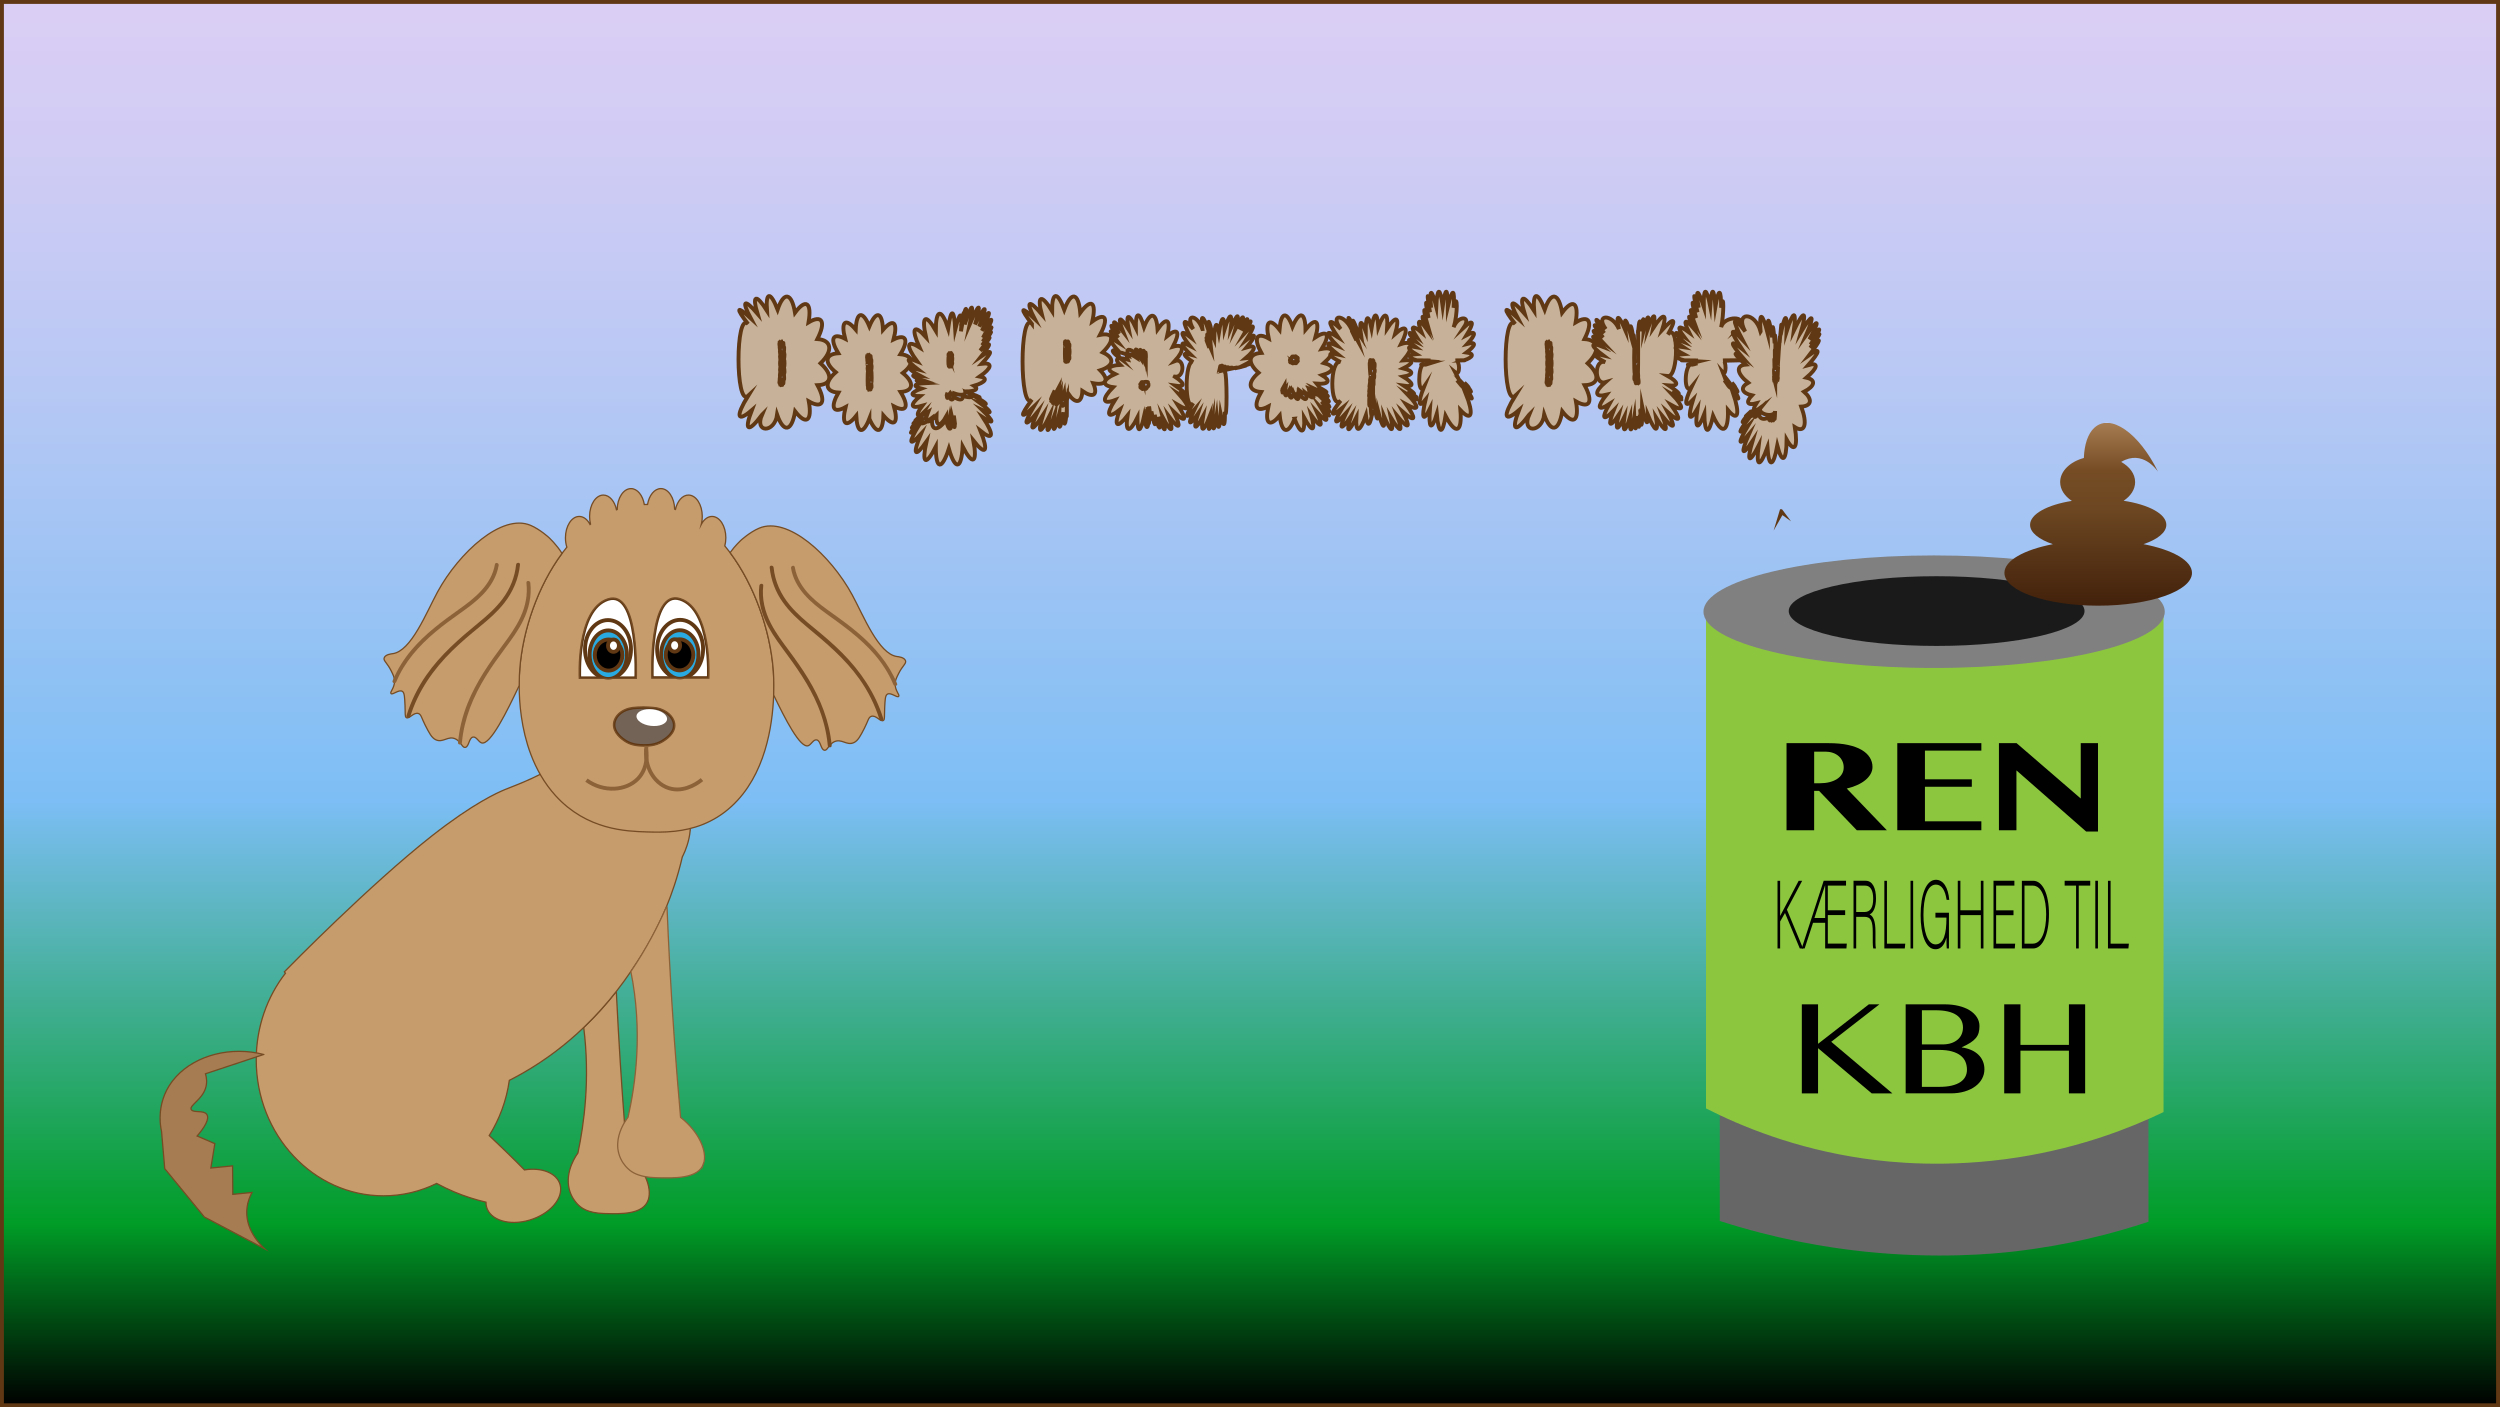 <?xml version="1.0" encoding="UTF-8"?><svg id="Forgrund" xmlns="http://www.w3.org/2000/svg" xmlns:xlink="http://www.w3.org/1999/xlink" viewBox="0 0 1924 1083"><rect x="0" y="0" width="1924" height="1083" fill="#333333" stroke="none"/><defs><style>.cls-1{fill:none;}.cls-1,.cls-2,.cls-3,.cls-4,.cls-5,.cls-6,.cls-7,.cls-8,.cls-9,.cls-10,.cls-11{stroke-miterlimit:10;}.cls-1,.cls-2,.cls-6,.cls-7,.cls-8,.cls-9,.cls-10,.cls-11{stroke-width:3px;}.cls-1,.cls-5{stroke:#8c6239;}.cls-2,.cls-6,.cls-7,.cls-8,.cls-9,.cls-10,.cls-11{stroke:#603813;}.cls-3,.cls-4{stroke:#754c24;}.cls-3,.cls-5,.cls-8{fill:#c69c6d;}.cls-4,.cls-12{fill:#a67c52;}.cls-13{fill:url(#linear-gradient-2);}.cls-13,.cls-14,.cls-15,.cls-16,.cls-17,.cls-12,.cls-18,.cls-19,.cls-20,.cls-21{stroke-width:0px;}.cls-6{fill:#736357;}.cls-7{fill:#c7b299;}.cls-9{fill:#29abe2;}.cls-10,.cls-21{fill:#fff;}.cls-15{fill:#754c24;}.cls-16{fill:gray;}.cls-17{fill:#1a1a1a;}.cls-18{fill:#8c6239;}.cls-19{fill:#666;}.cls-20{fill:#8cc63f;}.cls-11{fill:url(#linear-gradient);}</style><linearGradient id="linear-gradient" x1="962" y1="1081.5" x2="962" y2="1.5" gradientUnits="userSpaceOnUse"><stop offset="0" stop-color="#000"/><stop offset=".13" stop-color="#009d27"/><stop offset=".43" stop-color="#7cbef5"/><stop offset=".52" stop-color="#8fc1f4"/><stop offset=".73" stop-color="#b8c8f4"/><stop offset=".9" stop-color="#d1ccf4"/><stop offset="1" stop-color="#dbcef4"/></linearGradient><linearGradient id="linear-gradient-2" x1="1614.78" y1="325.44" x2="1614.78" y2="466.14" gradientUnits="userSpaceOnUse"><stop offset="0" stop-color="#fff"/><stop offset="0" stop-color="#faf7f5"/><stop offset="0" stop-color="#ede4dc"/><stop offset="0" stop-color="#d7c5b2"/><stop offset="0" stop-color="#ba9a79"/><stop offset="0" stop-color="#a67c52"/><stop offset=".26" stop-color="#754c24"/><stop offset=".47" stop-color="#6d4722"/><stop offset="1" stop-color="#42210b"/></linearGradient></defs><rect class="cls-11" x="1.5" y="1.5" width="1921" height="1080"/><path class="cls-7" d="m586.43,319.18c-10.55,14.28-14.08,12.69-7.83-3.53-11.4,9.85-12.69,4.88-2.86-11.02-9.84,9.14-9.84-65.6,0-55.25-9.84-12.57-8.93-14.59,2-4.48-7.32-13.76-4.96-15.34,5.23-3.5-4.38-14.5-1.09-15.54,7.28-2.3-1.06-14.73,2.64-15.11,8.2-.83,4.78-14.28,10.82-13.2,13.38,2.39,8.36-11.27,13.07-7.92,10.43,7.43,10.53-6.27,13.59-.48,6.79,12.83,11.16.75,12.25,9.16,2.42,18.66,9.84,8.89,8.79,16.5-2.33,16.88,6.92,12.91,3.9,18.51-6.68,12.43,2.73,15.22-2.02,18.68-10.52,7.67-2.63,15.71-8.88,16.89-13.86,2.61-1.95,14.28-17.72,14.28-11.65,0Zm16.9-42.29c.56-3.6.52-5.88-.09-5.06.45-4.64.3-6.23-.32-3.53.21-5.14-.07-5.91-.62-1.72-.15-4.97-.56-5.16-.9-.43-.58-4.73-.93-4.64-.78.21-.64-4.46-.85-4.28-.46.4-.52-3.52-.45-2.59.14,2.06-.43-2.93-.35-1.96.16,2.15-.39-1.95-.34-.71.12,2.76-.37-.65-.35,1.09.05,3.84-.39-.7-.39,4.69,0,3.99-.39,2.75-.42,4.48-.05,3.84-.45,3.47-.5,4.72-.12,2.76-.51,4.11-.59,5.08-.16,2.15-.59,4.65-.65,5.58-.14,2.06-.39,4.68-.18,4.86.46.4-.15,4.85.21,4.95.78.21.34,4.73.74,4.54.9-.43.55,4.2.83,3.42.62-1.72.63,2.7.77,1.11.32-3.53.61.82.66-1.46.09-5.06.56.94.56-6.28,0-5.34Z"/><path class="cls-7" d="m669.06,322.21c-4.84,12.53-9.4,11.54-10.11-2.21-7.81,9.76-11.51,6.74-8.2-6.69-9.58,5.35-12.06.31-5.5-11.17-10.22-.59-11.13-7.64-2.03-15.65-9.1-7.38-8.25-13.99,1.89-14.64-6.73-11.14-4.35-16.16,5.3-11.14-3.49-13.33.18-16.51,8.15-7.06.59-13.88,5.32-14.99,10.5-2.46,5.21-12.53,9.94-11.34,10.5,2.64,8-9.22,11.67-5.88,8.13,7.4,9.65-4.7,12.01.42,5.25,11.36,10.13.97,10.97,7.49,1.87,14.46,9.1,7.43,8.31,14.02-1.75,14.61,6.91,11.14,4.62,16.14-5.07,11.08,3.71,13.31.05,16.48-8.11,7.03-.48,13.88-5.37,14.99-10.82,2.46Zm-1.06-25.39c-.06,4.04.37,4.23.97.43.78,3.8,1.31,3.48,1.17-.71.67,2.92.81,1.88.3-2.3.51,2.74.51-9.14,0-8.78.51-2.85.48-4.95-.07-4.67.42-3.72.29-5.13-.3-3.13.17-4.22-.09-4.94-.58-1.6-.14-4-.5-4.17-.81-.37-.48-3.8-.79-3.72-.67.18-.57-3.57-.77-3.38-.44.43-.46-2.7-.4-1.87.14,1.84-.37-2.16-.31-1.29.14,1.93-.36-1.28-.32-.15.09,2.52-.33-.06-.31,1.5.05,3.47-.35-.14-.35,14.39,0,10.74Z"/><path class="cls-7" d="m729.23,302.19c-.72,1.85-.77,2.04-.09.43-.76,2.16-.78,2.44-.05.61-.73,3.26-.1,4.07,1.4,1.78,1.03,3.17,2.72,3.39,3.75.49,4.16,2.9,7.17,2.56,6.68-.77,6.4,1.94,8.91,1.01,5.57-2.06,7.91,2.79,10,4.14,4.65,2.98,8.76,4.76,10.15,6.79,3.09,4.51,9.22,6.82,10,9.26,1.73,5.4,9.23,9.06,9.47,11.63.53,5.71,8.94,13.73,8.07,18.38-1.93,10.31,6.51,16.15,4.07,19.54-5.41,7.52,3.21,17.51-.54,19.58-8.31,4.6-.95,17.8-5.73,18.51-10.59,1.57-5.52,16.94-10.06,16.29-10.06-1.44-7.76,15.13-11,13.36-7.19-3.93-9.01,12.8-10.95,10.2-4.31-5.77-9.22,10.05-9.86,6.88-1.43-7.03-8.44,9.03-8.3,7.61.3-3.16-8.06,8.06-7.71,6.8.78-2.79-7.62,7.26-7.12,6.25,1.11-2.24-7.1,6.78-6.51,6.13,1.31-1.44-5.25,9.34-2.28,11.2,6.59,4.11-.89,10.07,3.95,10.82,10.73,1.66,2.07,9.16,4.25,8.96,4.84-.46,1.82,8.59,2.43,7.8,1.34-1.75,1.09,8,1.05,7.68-.09-.71.97,7.89.89,7.65-.18-.52,0,8.23-1.25,8.45-2.76.49-1.48,8.29-2.83,8.37-2.99.18-4.57,8.19-7.98,7.84-7.55-.77-6.99,7.23-9.89,6.05-6.43-2.61-8.49,5.34-10.5,3.16-4.47-4.82-9.07,2.61-9.83-.72-1.68-7.4-8.14-.03-7.73-2.64.92-5.8-6.99-1.88-5.68-3.78,2.9-4.21-7.75-1.62-8.72-2.66-2.14-2.3-8.53-2.96-9.41-4.55-1.96-3.53-9.03-4.79-9.68-6.95-1.43-4.79-9.24-7.03-9.49-9.8-.55-6.14-8.94-12.19-8.13-17.03,1.8-10.74-6.69-14.81-4.44-18.41,4.97-7.98-3.68-16.3-.28-18.54,7.55-4.97.06-16.67,4.36-17.45,9.53-1.72,2.14-15.73,4.61-15.41,5.48.71,3.7-14.84,5.67-14.14,4.38,1.57,2.96-14.93,2.96-20.74,0-4.3,3.91-16.94,5.21-17.38,2.88-.98,5.62-17.18,7.41-17.37,3.98-.43,7.33-16.94,9.14-16.75,4.01.43,8.46-16.4,9.89-15.68,3.18,1.6,9.12-15.18,10.07-13.71,2.1,3.25,9.34-13.2,9.68-10.76.76,5.4,8.92-11.79,8.86-10.45-.14,2.98,8.75-10.82,8.52-9.53-.51,2.85,8.24-9.29,7.6-7.46-1.43,4.05,8.73-7.91,9.14-5.98.9,4.3,8.78-6.06,8.92-3.46.3,5.77,8.62-1.09,7.91,3.35-1.57,9.85,6.65,1.19,4.68,4.42-4.38,7.15,3.98,2.47.95,4.44-6.72,4.36.61,2.74-3.29,3.4-8.66,1.47-.24,1.93-1.55,1.85-2.9-.18-1.22,1.7-2.18,1.53-2.12-.37Zm3.35-27.36c.42-1.68.29-2.41-.3-1.63.05-1.84-.38-2.1-.94-.58-.43-1.52-.8-1.34-.81.4-.61-1.02-.77-.36-.35,1.44-.42-.87-.42,7.69,0,6.32-.05,1.75.37,1.95.92.43.82,1.52,1.38,1.14,1.24-.83.55.48.65-.7.23-2.61.42.3.42-3.68,0-2.95Z"/><path class="cls-7" d="m794.17,249.29c-9.61-12.43-8.68-14.22,2.05-3.96-7.04-13.75-4.55-15.33,5.5-3.5-3.83-14.65-.24-15.78,7.95-2.52-.09-14.98,4.16-15.41,9.42-.95,5.33-14.46,10.87-13.39,12.27,2.36,8.44-11.5,12.63-8.49,9.28,6.66,10.24-7.4,12.9-2.72,5.9,10.37,10.75-2.13,11.68,3.93,2.07,13.44,9.61,4.22,8.76,10.45-1.89,13.81,7.24,7.37,4.82,11.86-5.37,9.94,3.91,9.11.13,11.81-8.38,5.98-.34,9.43-5.25,10.33-10.89,2-1.13,8.33-2.54,8.21-3.13-.28-2.32,7.98-3.69,7.68-3.04-.68-3.22,7.64-4.37,7.28-2.53-.8-3.83,7.35-4.55,7.04-1.61-.71-3.52,7.63-3.64,7.85-.25.49-3.59,7.91-3.64,8.3-.12.86-3.53,8.55-3.33,9.13.44,1.29-2.98,8.95-2.28,9.45,1.54,1.1-1.83,9.23-.49,9.63,2.97.89-.1,9.46,2.03,9.75,4.72.64-.11,9.33-.11,22.03,0,9.39-1.11,13.75-2.31,14.73-2.65,2.18-2.44,14.27-3.93,15-3.29,1.63-3.79,14.59-5.44,15.05-3.66,1.01-5.23,14.65-6.94,14.8-3.8.34-7.21,14.46-9.5,14.14-5.07-.71-8.84,13.58-10.78,12.57-4.31-2.24-9.83,12.04-11.19,10.25-2.99-3.96-10.23,9.84-10.74,7.22-1.13-5.8-9.61,9.98-9.61-68.92,0-58.32Zm25.73,27.41c-.36,2.29-.16,2.36.44.15-.06,2.26.12,2.27.39.03.81,2.24,1.51,1.83,1.57-.92.78,1.09.98-.27.46-3.01.52.86.52-5.46,0-4.67.52-2.73.35-4.14-.39-3.13.03-2.78-.62-3.22-1.45-.98-.34-2.24-.58-2.21-.55.06-.61-2.17-.84-2.08-.51.18-.46-1.71-.44-1.24.05,1.04-.48-1.29-.48-.76,0,1.17-.48-1.38-.48,12.24,0,10.07Z"/><path class="cls-7" d="m904.14,289.9c7.79,5,8.1,8.16.69,7,8.65,6.14,9.84,8.11,2.63,4.36,9,5.63,9.02,6.17.05,1.2,8.97,6.25,8.97,6.73,0,1.07,8.97,10.2,8.48,13.83-1.11,8.04,7.59,11.87,6.29,14.38-2.88,5.55,5.97,12.76,4.15,14.21-4.03,3.22,4.11,12.87,2.03,13.34-4.61,1.04,3.02,12.3,1.56,12.06-3.25-.52,1.94,11.64.59,10.94-2.99-1.57,1.05,10.62-.09,9.41-2.53-2.67.4,9.15-.4,7.42-1.77-3.84.09,9.26-.44,9.51-1.17.55.03,9.96-.15,10.62-.39,1.47.24,10.75.43,11.58.41,1.84.76,11.51,1.3,12.43,1.2,2.03-.52,12.56-2.3,13.47-3.96,2.03-2.83,12.67-5.11,12.97-5.07.67-6.15,12.3-9.59,11.6-7.62-1.53-8.16,10.37-10.82,8.32-5.9-4.54-9.37,7.44-11.09,4.13-3.82-7.34-9.72,3.66-10.33-.84-1.36-9.98-8.97-1.22-8.32-5.77,1.45-10.1-7.15-3.37-5.38-6.55,3.94-7.06-4.83-4.53-2.22-6.4,5.78-4.14-2.06-4.69,1.09-5.3,6.98-1.35-1.07-3.95.26-3.88,2.95.15-.37-3.76.63-3.61,2.21.34.21-3.56,1.02-3.34,1.8.49.01-4.16.07-4.63.14-1.04-.07-4.69-.35-5.3-.62-1.35-.85-4.95-1.58-5.32-1.64-.83-1.78-4.99-2.84-5.17-2.35-.4-2.9-5-4.12-5.05-2.72-.12-5.48-4.93-8.3-4.51-6.26.92-7.69-3.77-10.22-2.5-5.62,2.82-7.76-5.65-8.5-8.26-1.64-5.77-7.98-8.8-8.26-12.01-.62-7.12-7.64-9.71-7.57-11.27.16-3.47-7.44-10.96-7.14-12.36.67-3.1-6.27-11.14-4.89-11.87,3.06-1.63-4.58-11.85-2.63-12.6,4.33-1.66-2.52-12.33-.06-12.92,5.44-1.32-.14-12.6,2.74-12.85,6.38-.55,4.79-12.3,9.47-11.49,10.39,1.78,7.11-10.06,10.44-7.75,7.39,5.13,8.36-6.84,10.36-3.13,4.42,8.23,8.6-2.55,9.26,2.42,1.47,11.02,7.79-3.07,7.79,13.21,0,12.03Zm-24.1,4.53c-1.21-.8-1.88-.48-1.5.71-1.18.08-1.37.82-.44,1.63-.93,1.13-.63,1.9.67,1.72-.1,1.07.62,1.29,1.59.49,1.19.8,2.21.36,2.26-.98,1.36-.43,1.72-2.04.78-3.56.93-.8-3.61-.8-3.36,0Z"/><path class="cls-7" d="m925.4,253.22c-1.7-11.83.45-11.27,4.77,1.23-.87-10.29.49-8.74,3.02,3.44-2.07-9.41-2.58-8.47-1.13,2.09-2.4-8.34-2.82-7.25-.92,2.42-2.6-7.51-2.89-6.49-.62,2.27-2.68-6.82-2.78-6.06-.23,1.69-2.55-6.53-2.37-5.93.41,1.32-2.03-6.2-1.45-5.94,1.29.58-1.16-10.62-.05-14.05,2.46-7.61.35-11.98,1.99-14.19,3.64-4.91,2.05-12.6,4.05-13.78,4.42-2.61,3.9-12.55,6.07-12.9,4.81-.77,5.25-12.13,6.89-11.98,3.64.34,6.24-11.71,7.59-11.31,2.99.89,7.01-11.2,8.07-10.63,2.35,1.26,7.55-10.62,8.31-10,1.7,1.38,7.9-8.44,8.38-5.98,1.06,5.46,7.9-6.24,8.04-3.69.32,5.65,7.72-2.36,7.42,1.38-.67,8.29,6.88-.93,6.23,1.53-1.45,5.46,6.31-1.55,5.48-1.11-1.84.98,5.33-1.2,4.24-.82-2.42.86,4.29-1.01,3.03-.75-2.79.58,3.16-.94,1.85-.85-2.9.21,2.09-1.06.88-1.12-2.69-.12,1.45-1.22.49-1.37-2.14-.34.88-1.42.08-1.64-1.77-.49.4-1.65-.33-1.88-1.64-.52.22-1.14.05-.5-.37,1.41.42-.31.81.3.85,1.35,1.49-.16,2.87.31,3.06,1.04,1.8-.24,1.8,41.45,0,30.82.39,11.86-1.04,12.84-3.18,2.18-.77,12.15-2.19,12.74-3.16,1.29-1.82,12.28-3.15,12.55-2.95.61-2.74,12.22-3.91,12.29-2.6.15-4.72,12.13-6.9,11.84-4.84-.64-6.13,11.32-7.91,10.44-3.94-1.96-7,10.02-8.2,8.51-2.65-3.35-7.29,8.2-7.73,6.02-.97-4.85-6.76,8.32-6.76-34.45,0-31.61-8.01-5.16-8.93-7.79-2.05-5.83-8.09-7.83-8.39-10.9-.67-6.81-7.72-9.96-7.42-12.89.67-6.51-6.88-12.81-5.96-15.66,2.05-6.32-6.76-11.83,2.77-11.83,7.05,0Z"/><path class="cls-7" d="m996.29,322.24c-4.8,12.49-9.95,11.4-11.42-2.43-7.75,9.45-11.69,6.29-8.73-7-9.48,5.04-11.99.02-5.57-11.14-9.95-.69-10.83-7.36-1.96-14.79-8.88-7.8-7.93-14.69,2.1-15.29-6.25-11.36-3.69-16.37,5.67-11.11-2.92-13.35.83-16.39,8.31-6.75,1.08-13.74,5.58-14.76,9.99-2.27,5.35-12.49,9.88-11.51,10.04,2.18,7.9-9.75,11.34-7.06,7.62,5.98,9.4-6.17,11.6-2.16,4.86,8.9,9.81-1.87,10.58,3.03,1.7,10.87,8.88,2.3,8.22,6.53-1.45,9.39,7.06,4.23,5.24,7.15-4.03,6.48,4.61,5.27,1.85,6.97-6.13,3.78,1.58,5.41-1.89,5.96-7.69,1.23-.76,4.73-3.49,4.29-6.06-.98-2.71,3.5-4.96,2.31-5-2.64-2.05,3.68-2.18,3.97-.3.64-2,4.04-2.04,4.36-.07.71-1.97,4.76-1.51,5.58,1.01,1.81-.7,5.37.49,6.1,2.63,1.6.77,5.77,2.43,6.3,3.68,1.17,2.49,5.96,4.36,6.17,4.15.46,4.66,5.71,7,5.47,5.2-.52,6.04,5.06,7.94,4.47,4.21-1.29,7.09,4.38,8.55,3.62,3.25-1.69,7.8,3.64,8.84,2.84,2.3-1.78,7.9,4.46,8.37,5.35,1.04,1.99,8.12,5.74,8.47,7.06.76,2.92,8.29,7.02,8.51,8.5.48,3.28,8.31,8.26,8.39,9.66.16,3.1,8.23,9.11,8.17,10.31-.12,2.67,8.08,9.91,7.95,10.89-.3,2.18,6.75,11.04,5.3,12.46-3.22,3.16,5.36,12.02,3.49,13.21-4.15,2.64,3.32,12.61.81,13.45-5.55,1.84.67,12.88-2.68,13.2-7.44.71Zm-.32-43.05c1.16.8,1.94.51,1.73-.64,1.25,0,1.51-.77.58-1.69.94-1.13.64-1.9-.67-1.72.1-1.07-.62-1.29-1.59-.49-1.02-.8-1.94-.37-2.05.95-1.27.39-1.69,1.54-.94,2.55-.5.77.04,1.08,1.2.71.17.99.96,1.14,1.75.34Z"/><path class="cls-7" d="m1039.96,253.19c-3.96-11.78-2.5-11.36,3.25.92-3.38-10.62-2.33-9.57,2.33,2.33-5.57-8.36-6.48-6.47-2.03,4.17-4.45-8.49-4.29-7.89.37,1.32-3.99-8.16-3.43-7.9,1.24.58-3.05-10.42-1.96-12.27,2.42-4.11-1.68-11.7-.1-13.26,3.5-3.44.01-12.48,2.03-13.54,4.47-2.36,2-12.78,4.38-13.19,5.27-.89,4.63-12.3,7.68-11.77,6.75,1.17,7.12-10.83,9.91-9,6.2,4.05,8.7-7.85,10.74-4.31,4.51,7.86,9.38-3.2,10.17,2.45,1.75,12.52,8.42-.77,8.39,2.03-.07,6.2,8.33,2.03,8.3,4.91-.07,6.38,8.37,5,8.68,8.16.69,7,9.24,6.14,10.42,8.11,2.63,4.36,9.58,5.63,9.6,6.17.05,1.2,9.56,6.25,9.56,6.73,0,1.07,9.56,9.92,9.1,13.4-1.01,7.7,8.29,11.73,7.04,14.26-2.76,5.62,6.65,12.74,4.81,14.28-4.08,3.41,4.69,12.92,2.46,13.43-4.95,1.14,2.55,12.3.17,11.84-5.27-1.01.91,11.02-1.08,9.53-4.42-3.31-.11,8.69-1.48,5.98-3.04-6.02-.47,5.3-.98,1.18-1.13-9.12.15,2.83.22.36.16-5.46.35,1.17.51-1,.37-4.82.52-.22.7-2.09.39-4.14.64-1.38.72-2.96.18-3.5.54-3.56.32-5.37-.48-4.02-.07-3.29-.77-3.77-1.54-1.07-.8-2.7-1.38-2.48-1.29.49-.63-2.52.18,11.01.6,10.01-.63,2.67-.81,4.34-.39,3.71-.71,4.01-.82,5.6-.25,3.53-.73,5.06-.8,6.42-.14,3.01-.74,5.84-.76,6.84-.05,2.21-.72,9.72-.39,13.3.71,7.92.18,11.02.92,13.46,1.64,5.4-1.71,12.65-4.09,14.69-5.27,4.51-4.68,13.22-8.01,13.98-7.39,1.69-6.23,12.3-8.13,11.93-4.21-.8-7.78,11.3-9.52,10.2-3.87-2.42-8.77,9.69-10.05,7.86-2.83-4.05-9.21,7.54-9.71,4.95-1.11-5.74-8.6,7.7-8.6-32.5,0-29.71-9.85-5.11-10.77-7.74-2.05-5.83-9.92-7.78-10.23-10.85-.67-6.81-9.56-9.9-9.26-12.84.67-6.51-8.72-12.75-7.8-15.61,2.05-6.32-8.6-11.78,2.49-11.78,8.2,0Z"/><path class="cls-7" d="m1095.81,280.18c-4.8.83-.94.83,2.86,0-2.72.83-1.93.58,1.75-.55-2.68.14-2.43-.52.55-1.47-2.98-.21-3.02-.55-.09-.74-3.02-.14-16.97-.14-10.32,0-7.11-2.13-7.46-4.33-.76-4.88-7.15-4.27-7.27-6.72-.25-5.43-7.01-5.39-6.94-7.23.16-4.08-6.81-7.3-6.61-9.03.44-3.84-5.06-8.02-3.32-9.57,3.85-3.44-3.72-9.45-2.2-10.94,3.39-3.31-3.88-10.12-3.44-11.64.97-3.38-3.41-12.03-2.91-14,1.11-4.36-3.02-13.74-2.54-15.72,1.06-4.39-2.69-15.15-2.29-16.74.88-3.53-1.51-14.93.26-15.31,3.92-.86.75-15.12,2.99-15.29,4.97-.37,2.09-14.92,3.88-14.78,3.98.31,3.51-14.53,5.5-14.09,4.4.98,3.26-14.46,3.26,5.89,0,15.04,3.26-9.15,14.04-9.15,7.97,0,7.28-6.72,8.18-3.99,2,6.05,7.38-4,7.68-1,.67,6.66,7.01-1.84,6.71,1.16-.67,6.66,6.18.87,5.27,3.62-2,6.11,6.07-.16-2.84-.16-6.59,0,3.75-.16,3.75,12.38,0,9.27,3.75,6.93,4.33,9.66,1.29,6.05,5.36,6.88,7.01,7.69,3.64,1.81,5.49,5.88,8.17,5.88,1.98,0,6.52,7.54,6.82,9.32.67,3.93,6.69,9.15,6.83,11.03.3,4.17,6.53,16.44,4.72,22.31-4.01,13.01,1.5,17.38-3.65,19.4-11.42,4.48-2.28,14.92-5.35,14.31-6.79-1.35-4.08,13.22-6.46,11.37-5.27-4.11-5.17,10.5-6.71,7.38-3.41-6.91-5.46,6.81-6,2.4-1.2-9.79-4.8,7.1-4.8-16.91,0-17.74Z"/><path class="cls-7" d="m1176.8,319.18c-10.55,14.28-14.08,12.69-7.83-3.53-11.4,9.85-12.69,4.88-2.86-11.02-9.84,9.14-9.84-65.6,0-55.25-9.84-12.57-8.93-14.59,2-4.48-7.32-13.76-4.96-15.34,5.23-3.5-4.38-14.5-1.09-15.54,7.28-2.3-1.06-14.73,2.64-15.11,8.2-.83,4.78-14.28,10.82-13.2,13.38,2.39,8.36-11.27,13.07-7.92,10.43,7.43,10.53-6.27,13.59-.48,6.79,12.83,11.16.75,12.25,9.16,2.42,18.66,9.84,8.89,8.79,16.5-2.33,16.88,6.92,12.91,3.9,18.51-6.68,12.43,2.73,15.22-2.02,18.68-10.52,7.67-2.63,15.71-8.88,16.89-13.86,2.61-1.95,14.28-17.72,14.28-11.65,0Zm16.9-42.29c.56-3.6.52-5.88-.09-5.06.45-4.64.3-6.23-.32-3.53.21-5.14-.07-5.91-.62-1.72-.15-4.97-.56-5.16-.9-.43-.58-4.73-.93-4.64-.78.21-.64-4.46-.85-4.28-.46.4-.52-3.52-.45-2.59.14,2.06-.43-2.93-.35-1.96.16,2.15-.39-1.95-.34-.71.12,2.76-.37-.65-.35,1.09.05,3.84-.39-.7-.39,4.69,0,3.99-.39,2.75-.42,4.48-.05,3.84-.45,3.47-.5,4.72-.12,2.76-.51,4.11-.59,5.08-.16,2.15-.59,4.65-.65,5.58-.14,2.06-.39,4.68-.18,4.86.46.4-.15,4.85.21,4.95.78.21.34,4.73.74,4.54.9-.43.55,4.2.83,3.42.62-1.72.63,2.7.77,1.11.32-3.53.61.82.66-1.46.09-5.06.56.94.56-6.28,0-5.34Z"/><path class="cls-7" d="m1263.31,317.89c.66,11.48.06,12.05-1.31,1.26,0,11.96-.82,12.47-1.82,1.14-.91,12.22-2.03,12.59-2.49.83-2.12,12.37-3.61,12.52-3.32.34-3.87,12.19-5.8,11.97-4.28-.49-5.51,11.57-7.45,10.81-4.31-1.69-6.92,10.34-8.72,8.88-3.98-3.22-8.14,8.45-9.63,6.17-3.29-5.06-8.87,5.75-9.87,2.51-2.23-7.18-9.14,2.22-9.51-2.14-.83-9.67-8.68,2.55-8.68-18.3,0-15.41-9.55-4.94-10.3-7.31-1.66-5.25-9.89-7.43-10.2-10.49-.69-6.78-9.51-8.63-9.44-10.18.16-3.44-9.31-9.96-9.09-11.55.48-3.53-8.99-11.18-8.62-12.71.83-3.41-8.53-12.3-7.97-13.68,1.24-3.07-8.55-11.88,5.16-11.88,10.13,0-2.57-11.88-.34-11.51,4.93.83-1.2-10.84.54-9.67,3.87,2.61-.42-9.06.72-7.03,2.51,4.51-.17-6.61.23-3.66.9,6.54-.67-6.77-.67,20.14,0,19.89-.67,3.35-.45,5.47.48,4.7-.06,3.04.49,3.61,1.22,1.26.35,2.35.67,2.27.71-.18.41,2.12.63,1.93.48-.43.15,1.19,0,.06-.35-2.52.13-.08.08-1.8-.12-3.81.2-.1.2-41.12,0-30.32.98-11.41,1.87-12.03,1.96-1.38,1.86-11.92,2.99-12.49,2.51-1.26,3.06-12.23,4.5-12.65,3.2-.92,4.5-12.39,6.34-12.56,4.08-.37,7.95-12.19,11.07-11.54,6.91,1.44,9.4-10.38,11.37-8.76,4.38,3.59,8.32-10.41,8.32,32.86,0,31.98,8.32,4.7,8.63,7.98.69,7.27,9.19,6.19,10.37,8.28,2.63,4.64,9.53,5.52,9.56,6.06.05,1.2,9.51,6.14,9.51,6.62,0,1.07,9.51,10.09,9.08,13.72-.94,8.04,8.32,11.77,7.15,14.27-2.6,5.55,6.76,12.65,4.99,14.1-3.94,3.22,4.81,12.76,2.58,13.23-4.95,1.04,2.05,12.19-.81,11.24-6.33-2.09.25,9.57-1.74,6.72-4.4-6.32-.08,9.22-.79,10.13-1.57,2.03.78,10.54.9,11.18.28,1.41,1.13,11.1,1.48,11.73.78,1.41Z"/><path class="cls-7" d="m1301.7,280.18c-5.84.83-1.97.83,2.86,0-3.75.83-2.96.58,1.75-.55-3.71.14-3.46-.52.55-1.47-4.02-.21-4.06-.55-.09-.74-4.05-.14-18.01-.14-10.32,0-8.15-2.13-8.49-4.33-.76-4.88-8.19-4.27-8.3-6.72-.25-5.43-8.05-5.39-7.97-7.23.16-4.08-7.84-7.3-7.65-9.03.44-3.84-6.09-8.02-4.36-9.57,3.85-3.44-4.75-9.45-3.23-10.94,3.39-3.31-4.91-10.12-4.47-11.64.97-3.38-4.44-12.03-3.94-14,1.11-4.36-4.05-13.74-3.58-15.72,1.06-4.39-3.72-15.15-3.33-16.74.88-3.53-2.54-14.93-.77-15.31,3.92-.86-.29-15.12,1.96-15.29,4.97-.37,1.05-14.92,2.85-14.78,3.98.31,2.48-14.53,4.47-14.09,4.4.98,2.23-14.46,2.23,5.89,0,15.04,2.23-9.15,20.92-9.15,13.82,0,8.31-6.72,9.21-3.99,2,6.05,8.41-4,8.71-1,.67,6.66,8.05-1.84,7.75,1.16-.67,6.66,7.21.87,6.3,3.62-2,6.11,7.1-.16-9.72-.16-12.44,0,2.71-.16,2.71,12.38,0,9.27,2.71,6.93,3.3,9.66,1.29,6.05,4.33,6.88,5.97,7.69,3.64,1.81,4.45,5.88,7.13,5.88,1.98,0,5.49,7.54,5.79,9.32.67,3.93,5.66,9.15,5.79,11.03.3,4.17,5.49,16.44,3.69,22.31-4.01,13.01.47,17.38-4.69,19.4-11.42,4.48-3.32,14.92-6.38,14.31-6.79-1.35-5.11,13.22-7.49,11.37-5.27-4.11-6.2,10.5-7.74,7.38-3.41-6.91-6.49,6.81-7.03,2.4-1.2-9.79-5.84,7.1-5.84-16.91,0-17.74Z"/><path class="cls-7" d="m1354.96,255.11c-1.24-15.6,1.2-15.03,5.41,1.26-.35-14.02,1.21-12.54,3.45,3.28.12-12.17.99-10.09,1.93,4.6.18-10.05.56-7.66.85,5.28-.21-9.23-.35-7.53-.32,3.78-.36-7.04-.52-4.66-.35,5.28-.46-4.68-.58-1.9-.25,6.17-.49-2.2-.53.71-.09,6.45-.44-2.25-.44-1.6,0,1.44-.44-1.66-.42-1.03.05,1.38-.17-1.7.07-1.59.53.25,0-1.72.21-1.69.48.06.6-1.75,1.07-2.09,1.04-.74.57-2.68.71-3.56.3-1.96.41-7.36.51-11.97.23-10.22.7-10.88.96-15.19.58-9.55,1-13.73,1.35-17.38.78-8.1,1.36-15.81,1.72-18.47.81-5.89,3.08-16.4,5.15-17.66,4.58-2.79,5.18-16.36,7.7-16.73,5.6-.83,7.71-15.9,10.22-15.47,5.57.95,8.97-14.71,10.77-13.59,3.98,2.49,9.65-13.3,10.73-11.73,2.4,3.5,9.79-11.68,10.15-9.85.81,4.05,9.35-11.69,9.26-10.6-.18,2.42,9.12-9.31,8.86-6.86-.58,5.43,8.73-6.21,8.29-2.65-.97,7.89,8.22-2.4,7.59,1.96-1.38,9.67,7.52,1.6,6.71,6.48-1.8,10.83,6.72,5.89,5.74,11.06-2.19,11.45,5.02,13.56,2.8,20.69-4.91,15.81,2.52,15.9-.33,20.22-6.31,9.58-.21,16.9-3.46,19.04-7.21,4.76-3.07,16.61-6.49,17.19-7.6,1.29-5.87,15.9-8.93,15.31-6.77-1.32-7.31,14.25-9.44,12.64-4.72-3.56-8.08,12.16-9.34,9.82-2.79-5.19-8.21,9.69-8.63,6.89-.92-6.2-7.71,7.34-7.4,4.64.67-5.98-6.87,5.47-5.86,2.8,2.23-5.92-6.35,5.85-5.9,5.76.99-.18-5.77,5.84-5.24,5.81,1.17-.06-4.67,5.87-3.42,5.97,2.76.21-3.7,6.14-2.7,6.32,2.21.4-4.16,6.09,5.62,8.5,7.23,1.78-1.15,6.83-.7,6.94,1.01.25-.79,6.91-.34,6.97,1.01.12-.19,6.85.4,6.65,1.31-.43.05,6.31.29,5.39.53-2.03-.24,5.98-14.95,2.24-10.87-2.76-5.62,4.17-7.21,2.76-3.52-3.13-6.97,1.91-8.51-.85-3.43-6.11-7.99-1.77-9.31-6.16-2.92-9.73-8.75-6.95-9.65-13.23-2-13.94-9.4-8.55-10.36-10.94-2.14-5.31-9.84-11.33-10.25-14.53-.9-7.09-9.35-14.03-9.06-17.07.64-6.75-8.54-16.41-7.58-19.26,2.12-6.32-8.37-15.6,7.64-15.6,11.84,0Z"/><path class="cls-3" d="m498.9,923.37c-3.83,11.45-20.82,10.95-34.07,10.56-12.55-.37-17.76-4.32-20.69-7.54-1.2-1.33-4.57-5.12-6.09-11.32-3.42-14.05,6.01-26.74,6.7-27.64,4.78-22.63,9.49-57.12,4.47-96.67,9.38-8.97,17.72-18.34,25.11-27.78.07,1.64.15,3.29.23,4.94,1.61,32.68,3.64,64.67,6.02,95.95.61,7.9,1.23,15.74,1.89,23.55,6.4,5.37,11.23,11.83,14.12,18.13,3.02,6.57,3.93,12.97,2.31,17.81Z"/><path class="cls-12" d="m521.14,659.74c-4.98.39-11.37.61-18.73.16,5.18.16,11.6.35,18.73-.16Z"/><path class="cls-3" d="m525.14,659.38c.74-1.33,12.09-22.64,2.17-40.94-3.29-6.08-7.86-9.84-11.29-12.06-2.98-.87-11.78-3.27-12.9-.86-.05.11-.09.23-.1.37,0,0,0,0,0,0t0-.02c-.96-16.87-2-25.31-3.11-25.32-.77,0-1.58,4.01-2.42,12.06h0c.81-4.02,1.61-8.04,2.42-12.06-4.8-5.67-9.6-11.34-14.4-17.01l-4.55-10.98c-6.22,5.43-16.13,13.64-29.02,22.39-15.34,10.41-29.87,18.17-42.12,23.86-10.05,4.67-14.75,6.15-21.26,8.87-5.37,2.24-24.05,10.35-56.33,35.74-47.57,37.42-109.22,100.23-113.38,104.49.27.36.55.71.82,1.08-14.03,18.1-22.47,41.34-22.47,66.68,0,57.79,43.85,104.64,97.94,104.64,14.6,0,28.45-3.41,40.89-9.53,4.77,2.56,9.44,4.78,13.64,6.55,7.87,3.32,16.23,5.97,24.34,7.87-.03,1.2.1,2.39.41,3.55,2.69,10.31,17.56,14.89,33.21,10.22,15.65-4.66,26.17-16.79,23.47-27.1-2.36-9.03-14.08-13.68-27.48-11.52-3.82-3.9-8.48-8.54-14.16-14.06-4.84-4.7-9.13-8.79-12.95-12.35,7.87-12.52,13.28-26.95,15.48-42.51,3.16-1.6,6.34-3.3,9.52-5.1,18.32-10.37,34.12-22.55,47.71-35.56,9.38-8.97,17.72-18.34,25.11-27.78,3.99-5.1,7.71-10.22,11.16-15.31,6.49-9.55,17.57-26.01,27.25-49.45,3.98-9.65,8.66-22.73,12.4-38.83Z"/><path class="cls-4" d="m202.94,811.52c-25.09-6.5-52.07.47-67.33,17.01-16.5,17.87-12.03,39.01-11.3,42.17.82,9.57,1.65,19.13,2.47,28.7,10.16,12.4,20.32,24.8,30.48,37.21,15.44,8.13,30.88,16.26,46.32,24.4l-.39-.35.39.35c-3.14-2.9-15.69-15.19-13.42-31.96.6-4.45,2.12-8.26,3.78-11.33-4.92.48-9.85.97-14.77,1.45l-.17-21.91c-5.57.55-11.15,1.09-16.72,1.64,1.02-6.25,2.05-12.5,3.07-18.75-4.54-1.96-9.08-3.92-13.62-5.88,5.44-6.39,9.98-13.34,7.3-16.8-2.52-3.25-10.51-.81-11.86-3.61-1.52-3.16,8.02-7.3,10.99-16.23,1.47-4.43.81-8.46-.03-11.25,14.94-4.95,29.88-9.9,44.82-14.85Z"/><path class="cls-5" d="m541.38,895.81c-4.11,11.45-22.32,10.95-36.53,10.56-3.17-.09-5.9-.38-8.26-.81-7.67-1.39-11.5-4.27-13.91-6.73-1.3-1.33-4.91-5.12-6.52-11.32-2.52-9.64,1.45-18.65,4.43-23.63,1.36-2.28,2.52-3.72,2.74-4,5.79-25.55,11.48-66.2,2.17-112.2,11.88-17.48,20.73-34.64,27.25-49.45.19-.04.39-.08.59-.11.56,13.96,1.21,28.05,1.96,42.26,2.15,40.93,5.02,80.78,8.47,119.51,14.01,10.99,21.01,26.47,17.61,35.94Z"/><path class="cls-8" d="m489.71,522.07h-18.26c-1.06.32-2.17.5-3.31.5s-2.25-.17-3.31-.5h-19.02s-2.9-53.06,21.95-61.17c24.85-8.11,21.95,61.17,21.95,61.17Z"/><path class="cls-8" d="m510.13,570.71c-5.94,3.64-12.21,3.49-15.02,3.43-3.39-.07-9.3-.2-14.73-4-1.71-1.2-8.81-6.01-8.22-13.16.45-5.5,5.26-10.29,12.04-12,1.92-.48,3.48-.66,6.56-.84,6.19-.35,11.29.11,14.73.59,7.31,1.5,12.85,6.36,13.74,11.93,1.24,7.68-6.99,12.74-9.09,14.03Z"/><path class="cls-8" d="m545.52,521.91h-19.02c-1.06.32-2.17.5-3.31.5s-2.25-.17-3.31-.5h-18.26s-2.89-69.28,21.95-61.17c24.85,8.11,21.95,61.17,21.95,61.17Z"/><path class="cls-10" d="m489.71,522.07h-43.9s-2.9-53.06,21.95-61.17c24.85-8.11,21.95,61.17,21.95,61.17Z"/><ellipse class="cls-10" cx="467.92" cy="499.64" rx="17.69" ry="22.43"/><path class="cls-9" d="m482.51,503.87c0,6.76-2.76,12.67-6.88,15.95-.01,0-.03.02-.04.03-1.26,1.01-2.66,1.76-4.14,2.21-1.06.32-2.17.5-3.31.5s-2.25-.17-3.31-.5c-.99-.3-1.94-.74-2.84-1.29-4.87-3-8.23-9.44-8.23-16.91,0-10.32,6.44-18.7,14.38-18.7s14.38,8.37,14.38,18.7Z"/><ellipse class="cls-2" cx="468.36" cy="504.12" rx="10.62" ry="11.96"/><ellipse class="cls-10" cx="472.12" cy="496.9" rx="4.2" ry="4.74"/><path class="cls-10" d="m545.52,521.91h-43.9s-2.89-69.28,21.95-61.17c24.85,8.11,21.95,61.17,21.95,61.17Z"/><ellipse class="cls-10" cx="523.41" cy="499.47" rx="17.69" ry="22.43"/><path class="cls-9" d="m537.57,503.71c0,7.47-3.37,13.91-8.23,16.91-.9.55-1.84.99-2.84,1.29-1.06.32-2.17.5-3.31.5s-2.25-.17-3.31-.5c-1.48-.45-2.88-1.2-4.14-2.21-.01,0-.03-.02-.04-.03-4.13-3.28-6.88-9.2-6.88-15.95,0-10.32,6.44-18.7,14.38-18.7s14.38,8.37,14.38,18.7Z"/><ellipse class="cls-2" cx="522.97" cy="503.96" rx="10.62" ry="11.96"/><ellipse class="cls-10" cx="519.21" cy="496.73" rx="4.2" ry="4.74"/><path class="cls-6" d="m510.13,570.71c-5.94,3.64-12.21,3.49-15.02,3.43-3.39-.07-9.3-.2-14.73-4-1.71-1.2-8.81-6.01-8.22-13.16.45-5.5,5.26-10.29,12.04-12,1.92-.48,3.48-.66,6.56-.84,6.19-.35,11.29.11,14.73.59,7.31,1.5,12.85,6.36,13.74,11.93,1.24,7.68-6.99,12.74-9.09,14.03Z"/><ellipse class="cls-21" cx="501.57" cy="552.22" rx="6.39" ry="11.83" transform="translate(-105.66 985.56) rotate(-83.26)"/><path class="cls-3" d="m594.99,514.23c-2.53-29.22-14.1-63.52-33.12-88.94-1.32-1.77-2.67-3.49-4.06-5.16.5-1.92.79-4.03.79-6.23,0-9.09-4.76-16.45-10.62-16.45-3.18,0-6.03,2.16-7.97,5.59-.12.2-.22.41-.33.62.06-.24.12-.49.18-.74.4-1.71.6-3.56.6-5.47,0-9.09-4.75-16.45-10.61-16.45-4.65,0-8.6,4.63-10.04,11.08-.19-.07-.4-.13-.59-.21-.2-8.81-4.87-15.85-10.61-15.85-4.92,0-9.06,5.18-10.26,12.22-.27,0-.55,0-.82,0-.55,0-1.11,0-1.66.03-1.2-7.04-5.34-12.24-10.26-12.24-5.79,0-10.5,7.19-10.62,16.12-.17.07-.35.13-.53.19-1.39-6.58-5.38-11.33-10.09-11.33-5.86,0-10.62,7.36-10.62,16.45,0,2.09.26,4.08.71,5.91-.12.09-.25.19-.37.29-1.94-3.78-4.94-6.2-8.3-6.2-5.87,0-10.62,7.36-10.62,16.45,0,2.59.39,5.03,1.08,7.2-1.28,1.56-2.52,3.16-3.74,4.8-18.74,25.26-30.15,59.13-32.45,88.33-.23,2.86-.52,7.52-.5,13.43.03,13.45,1.6,33.31,8.94,52.81,4.2,11.17,10.29,22.22,19.07,31.87,24.05,26.47,54.58,27.41,69.96,27.89,5.9.19,13.46.42,21.85-.51,13.66-1.52,29.48-6.16,43.66-19.21,25.84-23.75,31.53-61.83,32.37-85.58.37-10.6-.22-18.35-.43-20.7Zm-127.23-53.33c24.85-8.11,21.96,61.17,21.96,61.17h-18.27c-1.06.33-2.17.5-3.31.5s-2.25-.17-3.31-.5h-19.02s-2.9-53.06,21.95-61.17Zm23.53,113.05c-.29-.03-.59-.06-.89-.1-.3-.03-.61-.08-.93-.13-.26-.04-.53-.08-.81-.14-.03,0-.05,0-.09-.02-.22-.04-.46-.08-.69-.14-.12-.03-.23-.05-.35-.08-.05,0-.12-.03-.18-.04h-.02c-.15-.04-.32-.08-.47-.13-.26-.08-.53-.15-.8-.24-.02,0-.02,0-.04,0-.27-.09-.55-.18-.82-.28-.24-.08-.47-.17-.71-.27-.05-.02-.1-.04-.15-.06-.23-.1-.47-.2-.71-.3-.27-.13-.54-.25-.81-.4-.28-.13-.55-.28-.82-.44-.24-.13-.47-.28-.72-.42,0,0,0,0,0,0-.29-.19-.6-.38-.89-.59-1.71-1.2-8.81-6.01-8.23-13.16.02-.29.06-.58.11-.87.02-.14.05-.29.09-.43.02-.09.04-.19.06-.29.03-.14.07-.29.12-.44.02-.09.05-.19.09-.28.07-.23.15-.45.23-.67,0-.03.02-.08.05-.11.05-.13.1-.26.16-.4l.14-.3c.06-.13.13-.27.2-.4.09-.17.18-.33.27-.49.06-.12.13-.24.2-.35.06-.1.13-.21.2-.31.09-.13.19-.28.29-.41.08-.12.17-.23.26-.34.09-.12.18-.23.27-.34h0s.02-.03.03-.04c.19-.24.4-.46.6-.68.22-.23.44-.45.67-.67,0,0,0,0,0,0,.19-.18.4-.35.6-.52.02-.02.04-.03.06-.05.06-.06.13-.11.21-.17.2-.16.41-.33.64-.48.25-.19.51-.36.78-.54.02-.02.05-.03.09-.05.22-.14.45-.28.68-.41.02-.02.05-.03.08-.04.06-.03.12-.07.19-.1.26-.14.53-.29.8-.41.28-.13.56-.27.85-.4.03-.02.07-.03.1-.04.15-.07.32-.13.48-.19.13-.06.26-.1.39-.15.02,0,.04-.02.05-.02.17-.07.33-.13.5-.18.15-.06.31-.11.47-.15.13-.04.26-.08.4-.12.21-.06.42-.12.63-.17,1.92-.48,3.48-.66,6.56-.83,6.18-.35,11.28.12,14.72.59,7.31,1.5,12.85,6.37,13.74,11.94,1.24,7.68-6.99,12.75-9.09,14.04-5.94,3.65-12.21,3.5-15.02,3.44-.71-.02-1.53-.03-2.43-.09-.45-.03-.91-.06-1.4-.11Zm54.23-52.04h-19.02c-1.06.32-2.17.5-3.31.5s-2.25-.18-3.31-.5h-18.27s-2.89-69.28,21.96-61.18c24.85,8.11,21.95,61.18,21.95,61.18Z"/><path class="cls-3" d="m432.53,425.89c-18.74,25.27-30.15,59.13-32.46,88.33-.23,2.86-.51,7.53-.5,13.44-8.89,18.68-22.29,46.53-29.07,44.04-2.26-.83-4.01-5.08-6.59-4.43-3.06.77-2.97,7.36-5.78,7.91-1.6.31-2.49-1.67-4.14-3.66-.82-1-1.84-1.99-3.22-2.72-5.86-3.05-9.87,3.29-15.5.47-3.1-1.55-4.85-4.96-8.02-11.13-2.88-5.59-2.99-8.22-5.19-9-3.68-1.33-7.22,4.63-9.39,3.13-1.15-.8-.67-2.87-.97-9.52-.28-6.33-.45-9.52-1.91-10.57-2.75-1.99-7.65,3.06-8.92,1.55-.93-1.12,2.79-4.3,2.79-9.5,0-.04,0-.08,0-.12h0c-.03-2.61-.99-4.55-2.54-7.7-3.05-6.2-6.16-7.88-5.49-10,.88-2.76,5.43-3.18,6.55-3.33,14.31-1.88,26.01-31.84,34.61-47.62,16.6-30.41,49.52-60.49,71.53-51.16,7.24,3.07,14.13,9.42,14.13,9.42,0,0,6.01,5.53,10.05,12.17Z"/><path class="cls-18" d="m305.03,524.71c6.34-15.36,17.55-27.88,30.16-38.44,6.12-5.13,12.58-9.82,19.09-14.43,6.15-4.35,12.27-8.85,17.5-14.31,5.98-6.25,10.55-13.8,12-22.42.32-1.89-2.57-2.7-2.89-.8-2.63,15.63-15.34,25.88-27.54,34.53-13.09,9.29-26.14,18.94-36.56,31.27-6.06,7.17-11.06,15.11-14.64,23.8-.74,1.78,2.17,2.56,2.89.8h0Z"/><path class="cls-15" d="m315.71,551.53c6.07-19.6,17.77-36.39,32.33-50.66,6.71-6.58,13.91-12.63,21.19-18.58,6.76-5.52,13.41-11.28,18.81-18.17,6.77-8.63,11.06-18.6,12.15-29.55.19-1.92-2.81-1.91-3,0-.97,9.7-4.73,18.71-10.55,26.49-5.22,6.97-11.83,12.78-18.52,18.28-14.66,12.04-29.03,24.48-39.98,40.14-6.69,9.56-11.87,20.1-15.32,31.25-.57,1.85,2.32,2.64,2.89.8h0Z"/><path class="cls-18" d="m355.49,571.54c1.64-18.43,8.78-35.58,18.44-51.19,4.55-7.36,9.6-14.4,14.77-21.34s10.07-13.59,13.8-21.19c4.48-9.13,6.84-19.11,5.64-29.28-.22-1.89-3.22-1.92-3,0,1.06,9.03-.69,17.95-4.48,26.18-3.57,7.75-8.54,14.74-13.64,21.55-10.46,13.99-20.48,28.44-27.08,44.71-3.97,9.78-6.52,20.05-7.46,30.56-.17,1.92,2.83,1.91,3,0h0Z"/><path class="cls-3" d="m688.88,526.41c0,5.2,3.72,8.39,2.79,9.5-1.27,1.51-6.17-3.54-8.92-1.55-1.46,1.06-1.63,4.24-1.91,10.57-.3,6.65.19,8.72-.97,9.52-2.16,1.5-5.7-4.46-9.38-3.13-2.2.79-2.32,3.41-5.19,9-3.17,6.17-4.92,9.58-8.02,11.13-5.63,2.82-9.64-3.52-15.5-.46-1.38.72-2.4,1.72-3.22,2.71-1.65,1.99-2.54,3.97-4.14,3.66-2.81-.54-2.72-7.13-5.78-7.91-2.58-.65-4.33,3.6-6.59,4.43-6.19,2.27-17.88-20.72-26.63-38.95.38-10.6-.22-18.35-.42-20.7-2.53-29.22-14.1-63.51-33.11-88.93,3.81-5.33,8.21-9.39,8.21-9.39,0,0,6.89-6.35,14.13-9.42,22.02-9.33,54.94,20.75,71.53,51.16,8.61,15.77,20.31,45.73,34.61,47.62,1.12.15,5.67.57,6.55,3.33.68,2.12-2.43,3.8-5.48,10-1.56,3.15-2.51,5.1-2.54,7.7h0s0,.08,0,.12Z"/><path class="cls-18" d="m690.42,526.09c-6.34-15.38-17.18-28.05-29.74-38.76-6.09-5.19-12.53-9.96-19.05-14.6-6.16-4.38-12.36-8.75-17.72-14.11-6.13-6.13-10.79-13.48-12.24-22.14-.32-1.9-3.21-1.09-2.89.8,2.63,15.64,14.97,26.3,27.19,35.09,13.01,9.36,26.08,18.69,36.67,30.85,6.14,7.06,11.32,15,14.89,23.66.73,1.76,3.63.99,2.89-.8h0Z"/><path class="cls-15" d="m679.74,552.92c-6.03-19.48-17.45-36.35-31.79-50.69-6.63-6.64-13.77-12.74-21.03-18.68-6.76-5.52-13.49-11.14-19.09-17.88-6.87-8.28-11.4-18.16-12.47-28.91-.19-1.9-3.19-1.92-3,0,.97,9.75,4.45,18.91,10.14,26.88,5.18,7.24,11.73,13.3,18.55,18.97,14.57,12.1,29.16,24.23,40.22,39.79,6.8,9.57,12.09,20.1,15.57,31.32.57,1.84,3.47,1.05,2.89-.8h0Z"/><path class="cls-15" d="m640.06,573.72c-1.64-18.42-8.48-35.63-18.02-51.35-4.5-7.41-9.52-14.49-14.68-21.45s-10.13-13.52-14.02-21.04c-4.68-9.06-7.13-18.95-5.94-29.16.22-1.91-2.78-1.9-3,0-1.06,9.04.66,17.96,4.25,26.27,3.4,7.86,8.3,14.94,13.38,21.78,10.39,13.98,20.66,28.24,27.36,44.43,4.03,9.74,6.72,20.01,7.66,30.52.17,1.91,3.17,1.93,3,0h0Z"/><path class="cls-1" d="m497.52,574.17c-2.41,16.58,6.95,30.45,19.44,32.98,11.68,2.37,21.92-6.02,23.28-7.17"/><path class="cls-1" d="m451.33,600.4c13.37,9.71,30.71,8.2,39.71-1.21,8.42-8.8,6.52-21.35,6.24-23.04"/><path class="cls-19" d="m1653.46,940.26c-26.67,8.87-61.9,18.17-103.95,22.93-14.99,1.7-58.46,5.95-114.79,0-30.17-3.18-68.34-9.75-111.18-23.54v-84.74h329.92v85.35Z"/><path class="cls-8" d="m1371.27,394.22c-.26.39-.5.77-.73,1.18.14-.46.28-.92.4-1.39.12.07.23.14.34.22Z"/><path class="cls-20" d="m1665.04,855.85c-25.6,12.32-63.66,27.27-111.9,34.84-54.66,8.57-98.33,3.88-118.65.94-52.93-7.66-94.31-24.72-121.55-38.6v-382.27h352.11v385.1Z"/><ellipse class="cls-16" cx="1488.5" cy="470.76" rx="177.5" ry="43.31"/><ellipse class="cls-17" cx="1490.43" cy="470.28" rx="113.83" ry="26.83"/><path class="cls-14" d="m1374.91,571.94h32.57c5.62,0,10.53.45,14.72,1.36,4.19.91,7.68,2.17,10.47,3.81,2.79,1.63,4.89,3.57,6.29,5.81,1.4,2.24,2.11,4.68,2.11,7.31,0,1.91-.48,3.71-1.44,5.41s-2.3,3.26-4.02,4.7c-1.72,1.43-3.81,2.7-6.26,3.8-2.45,1.1-5.14,2.02-8.08,2.74l30.84,32.08h-23.12l-29.05-30.3h-3.77v30.3h-21.26v-67.02Zm21.26,30.84h4.6c2.6,0,5-.28,7.22-.84,2.21-.56,4.13-1.36,5.75-2.4,1.62-1.04,2.88-2.31,3.8-3.83.92-1.52,1.37-3.23,1.37-5.14,0-1.78-.35-3.41-1.05-4.89s-1.67-2.76-2.91-3.83c-1.24-1.07-2.72-1.9-4.47-2.5-1.75-.59-3.64-.89-5.68-.89h-8.62v24.32Z"/><path class="cls-14" d="m1524.85,571.94v5.73h-43.42v22.09h36.08v5.73h-36.08v26.59h43.42v6.87h-64.69v-67.02h64.69Z"/><path class="cls-14" d="m1538.38,571.94h13.6l49.36,42.6v-42.6h13.28v68h-9.13l-53.64-47.05v46.06h-13.47v-67.02Z"/><path class="cls-14" d="m1386.68,772.93h12.49v30.39l39.1-30.39h8.12l-37.08,28.84,47.05,39.69h-15.91l-41.28-34.78v34.78h-12.49v-68.53Z"/><path class="cls-14" d="m1466.61,772.93h29.91c3.96,0,7.59.41,10.89,1.21,3.3.81,6.14,1.96,8.51,3.44,2.37,1.48,4.21,3.26,5.52,5.32,1.31,2.07,1.96,4.34,1.96,6.82,0,1.9-.21,3.58-.62,5.06-.41,1.48-1.14,2.85-2.18,4.11-1.05,1.26-2.44,2.45-4.17,3.57-1.74,1.12-3.93,2.27-6.58,3.44v.21c2.65.38,5.04,1.03,7.17,1.96,2.13.93,3.95,2.11,5.46,3.54,1.51,1.43,2.68,3.1,3.5,5.01.82,1.91,1.23,4,1.23,6.28,0,2.58-.61,5-1.82,7.26-1.21,2.26-2.95,4.22-5.21,5.89-2.26,1.67-4.99,2.99-8.18,3.95-3.19.96-6.77,1.45-10.73,1.45h-34.67v-68.53Zm12.49,30.85h15.91c2.5,0,4.72-.33,6.67-.98,1.94-.65,3.58-1.56,4.93-2.71,1.34-1.15,2.36-2.53,3.05-4.13.69-1.6,1.04-3.33,1.04-5.19,0-2-.41-3.82-1.23-5.45-.82-1.64-2.1-3.04-3.84-4.21-1.74-1.17-3.94-2.07-6.61-2.69-2.67-.62-5.87-.93-9.61-.93h-10.31v26.3Zm0,32.66h13.5c3.62,0,6.77-.32,9.44-.96,2.67-.64,4.87-1.53,6.61-2.69,1.74-1.15,3.02-2.54,3.86-4.16.84-1.62,1.26-3.39,1.26-5.32,0-2.17-.37-4.19-1.12-6.05-.75-1.86-1.97-3.47-3.67-4.83-1.7-1.36-3.92-2.44-6.67-3.23-2.74-.79-6.11-1.19-10.11-1.19h-13.11v28.42Z"/><path class="cls-14" d="m1554.94,808.59v32.87h-12.49v-68.53h12.49v31.21h37.3v-31.21h12.49v68.53h-12.49v-32.87h-37.3Z"/><path class="cls-14" d="m1367.97,677.84h2.02v27.1c2.1-4.02,9.59-18.02,14.27-27.1h2.7l-11.76,22.19,12.44,29.93h-2.51l-11.39-27.32-3.75,6.55v20.77h-2.02v-52.11Z"/><path class="cls-14" d="m1420.71,677.84v3.72h-14.01v18.98h13.34v3.72h-13.34v21.96h14.61l-.3,3.72h-16.37v-19.73h-9.33l-6.44,19.73h-2.29l16.93-52.11h17.19Zm-16.07,28.66v-25.16h-.07l-8.17,25.16h8.24Z"/><path class="cls-14" d="m1428.53,705.61v24.34h-2.06v-52.11h9.4c5.17,0,7.9,5.51,7.9,13.7,0,6.63-1.99,10.94-4.91,12.21,2.7,1.27,4.5,4.77,4.5,13.62v2.01c0,3.65-.15,8.56.34,10.57h-2.06c-.49-2.23-.37-6.4-.37-10.87v-1.34c0-8.56-1.27-12.14-6.29-12.14h-6.44Zm0-3.72h6.33c4.61,0,6.74-3.42,6.74-10.27,0-6.4-2.1-10.05-6.18-10.05h-6.89v20.32Z"/><path class="cls-14" d="m1450.18,677.84h2.02v48.39h14.09l-.37,3.72h-15.73v-52.11Z"/><path class="cls-14" d="m1472.36,677.84v52.11h-2.02v-52.11h2.02Z"/><path class="cls-14" d="m1499.92,729.95h-1.69c-.15-.6-.22-3.28-.26-8.34-.94,3.57-3,8.93-8.47,8.93-7.53,0-11.39-11.39-11.39-26.21,0-15.56,4.12-27.25,11.8-27.25,5.66,0,9.4,5.88,10.23,15.48h-2.02c-1.12-7.37-3.71-11.76-8.28-11.76-6.56,0-9.55,10.12-9.55,23.3,0,11.91,2.88,22.71,9.29,22.71s8.39-8.49,8.39-20.03v-.6h-8.47v-3.72h10.41v27.47Z"/><path class="cls-14" d="m1506.7,677.84h2.02v22.71h15.73v-22.71h2.02v52.11h-2.02v-25.68h-15.73v25.68h-2.02v-52.11Z"/><path class="cls-14" d="m1549.59,704.34h-13.37v21.89h14.65l-.3,3.72h-16.37v-52.11h16.07v3.72h-14.05v19.06h13.37v3.72Z"/><path class="cls-14" d="m1556.03,677.84h8.69c7.19,0,12.17,9.98,12.17,25.61s-4.87,26.5-12.21,26.5h-8.65v-52.11Zm2.02,48.39h6.33c6.93,0,10.34-9.68,10.34-22.56,0-11.46-3.07-22.11-10.34-22.11h-6.33v44.67Z"/><path class="cls-14" d="m1597.75,681.56h-8.8v-3.72h19.7v3.72h-8.84v48.39h-2.06v-48.39Z"/><path class="cls-14" d="m1614.57,677.84v52.11h-2.02v-52.11h2.02Z"/><path class="cls-14" d="m1622.29,677.84h2.02v48.39h14.08l-.37,3.72h-15.73v-52.11Z"/><path class="cls-13" d="m1686.95,440.89c0,13.94-32.31,25.24-72.18,25.24s-72.17-11.31-72.17-25.24c0-9.51,15.06-17.8,37.29-22.1-10.78-3.65-17.55-8.97-17.55-14.9,0-8.28,13.27-15.39,32.17-18.4-5.55-3.63-9.01-8.77-9.01-14.48,0-8.43,7.56-15.64,18.24-18.55.38-10.3,3.04-18.65,8.08-23.27,12.33-11.33,34.27,3.83,48.98,33.84-.54-.81-11.76-17.45-28.35-7.54,6.55,3.65,10.74,9.25,10.74,15.52,0,5.65-3.4,10.74-8.85,14.37,19.27,2.95,32.87,10.12,32.87,18.5,0,5.93-6.79,11.25-17.56,14.9,22.24,4.3,37.3,12.59,37.3,22.1Z"/></svg>